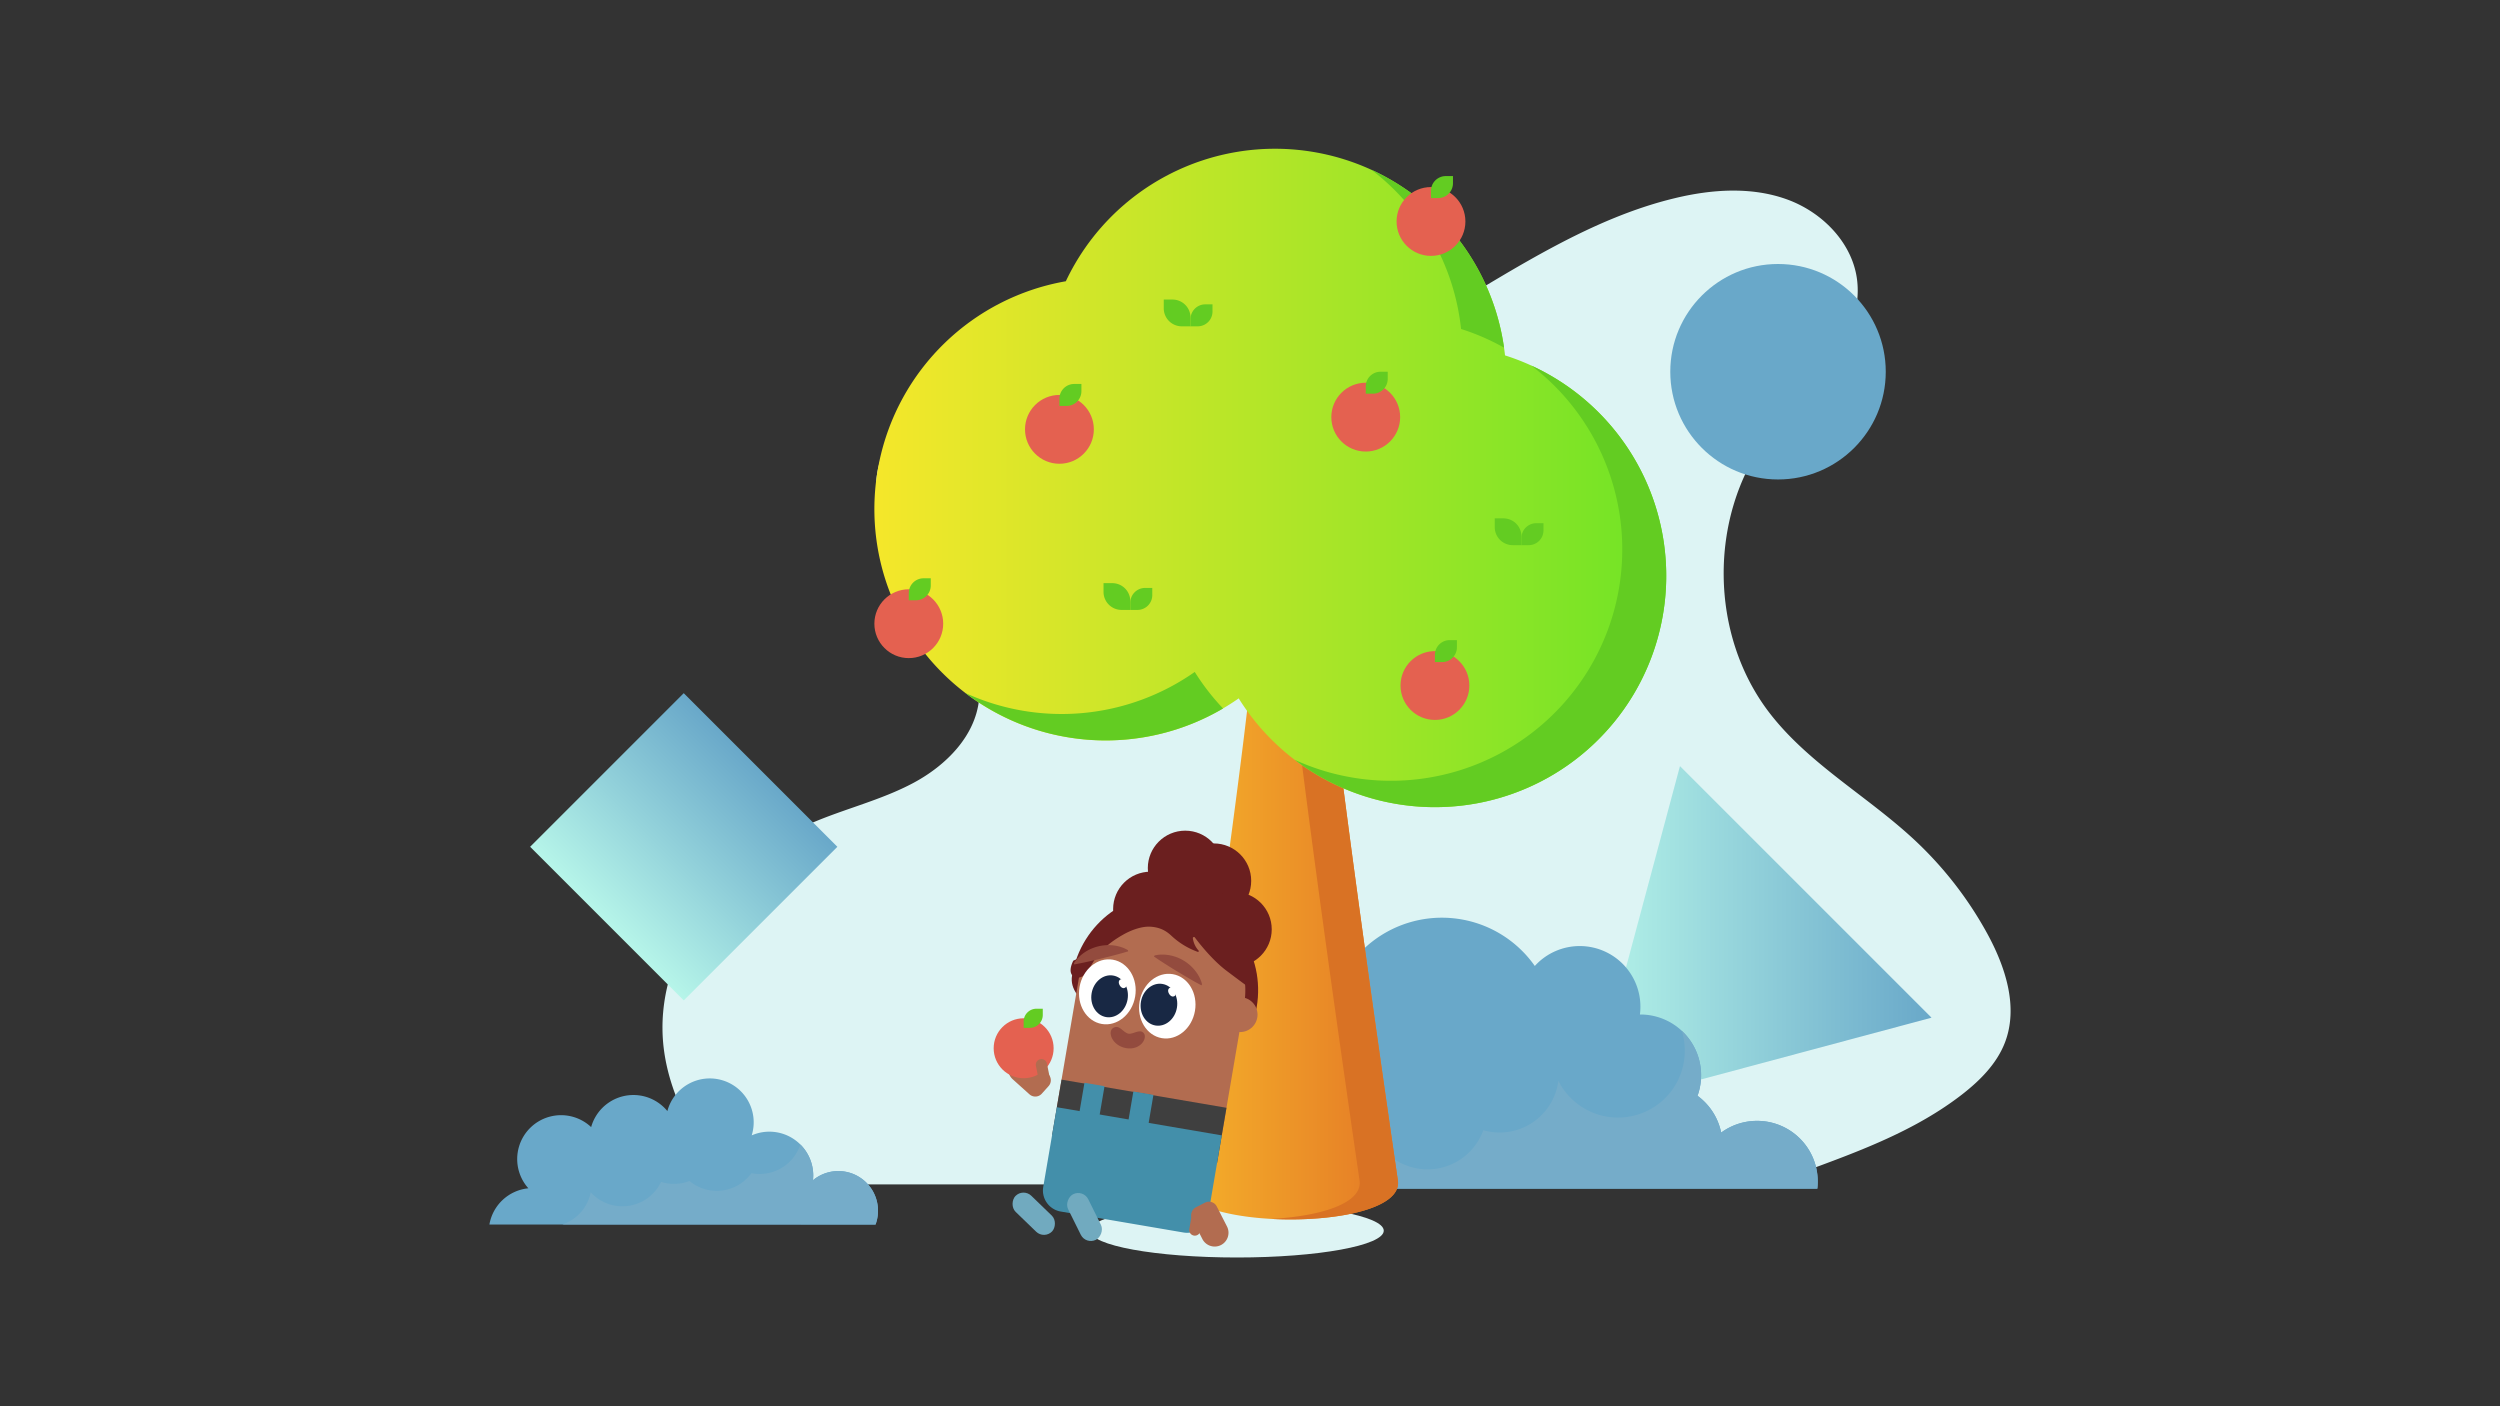 <svg xmlns="http://www.w3.org/2000/svg" xmlns:xlink="http://www.w3.org/1999/xlink" data-name="Layer 1" viewBox="0 0 1920 1080"><rect x="0" y="0" width="1920" height="1080" fill="#333333" stroke="none"/><defs><linearGradient id="a" x1="11290.79" x2="11224.18" y1="7693.43" y2="7948.81" gradientTransform="rotate(-104.62 3561.289 8097.512)" gradientUnits="userSpaceOnUse"><stop offset="0" stop-color="#b6f5e9"/><stop offset="1" stop-color="#69a8c9"/></linearGradient><linearGradient id="b" x1="899.89" x2="1396.04" y1="808.87" y2="808.87" xlink:href="#a"/><linearGradient id="c" x1="6023.31" x2="6190.14" y1="1130" y2="1130" gradientTransform="translate(-5581.62 -479.67)" xlink:href="#a"/><linearGradient id="d" x1="907.64" x2="1073.72" y1="689.4" y2="689.4" gradientUnits="userSpaceOnUse"><stop offset="0" stop-color="#f5b12a"/><stop offset="1" stop-color="#e47826"/></linearGradient><linearGradient id="e" x1="671.52" x2="1279.67" y1="367.08" y2="367.08" gradientUnits="userSpaceOnUse"><stop offset="0" stop-color="#f5e72a"/><stop offset="1" stop-color="#6fe426"/></linearGradient><linearGradient id="f" x1="1282.78" x2="1448.26" y1="285.49" y2="285.49" xlink:href="#a"/><linearGradient id="g" x1="375.87" x2="674.34" y1="884.32" y2="884.32" xlink:href="#a"/></defs><ellipse cx="949.96" cy="945.17" fill="#ddf4f4" rx="112.77" ry="20.59"/><path fill="#ddf4f4" d="M558.35,909.61h800.52c51.27-19.44,104.45-35.48,147.57-68.73,14-10.83,27.16-23.9,33.45-40.48,10.35-27.28.23-58-13.8-83.64a286,286,0,0,0-55.16-71.12c-36.39-34.1-81.86-58.85-112.19-98.44-45.66-59.62-46.71-149.43-2.46-210.1,28.26-38.75,75-73.21,70.1-120.92-3-29-26.48-53.06-53.86-63s-57.82-7.83-86.16-1c-128.11,30.78-228.84,151.25-360.59,152.14-33.2.23-65.86-7.44-98.75-11.94s-67.47-5.62-98.16,7-56.46,42-56,75.21c1,62,85.81,101.56,79,163.15-3.11,27.91-25.5,50.22-50.26,63.48s-52.53,19.79-78.32,30.9c-67.91,29.26-122.43,99.45-113.54,172.85C514.42,843.56,535.32,878.23,558.35,909.61Z"/><polygon fill="url(#a)" points="1219.49 852.3 1483.41 781.58 1290.21 588.37 1219.49 852.3"/><path fill="#61bec5" d="M908.39,866.56a52.42,52.42,0,0,1-22.48,43.05h100a36.45,36.45,0,0,1-13-36.77A37.49,37.49,0,0,0,956.25,893a70,70,0,0,0-47.93-29C908.36,864.84,908.39,865.7,908.39,866.56Z"/><path fill="url(#b)" d="M1349.43,860.83a46.41,46.41,0,0,0-27.56,9,46.59,46.59,0,0,0-18.17-28.26,46.63,46.63,0,0,0-43.84-62.43h-.4a46.6,46.6,0,0,0-80.73-37.28A87.18,87.18,0,0,0,1020.21,792c0,1.87.08,3.73.19,5.58A46.61,46.61,0,0,0,958.51,863a46.64,46.64,0,0,0-58,29.18l-.6.07V912.9h495.82a46.54,46.54,0,0,0-46.28-52.07Z"/><path fill="#75acc9" d="M1349.43,860.83a46.41,46.41,0,0,0-27.56,9,46.59,46.59,0,0,0-18.17-28.26,46.61,46.61,0,0,0-12.16-50,51.28,51.28,0,0,1-94.73,38.45A45.45,45.45,0,0,1,1139.17,868,45.5,45.5,0,0,1,1064,884.55a45.49,45.49,0,0,1-53.64.48,45.52,45.52,0,0,1-16.68,27.87h402a46.54,46.54,0,0,0-46.28-52.07Z"/><rect width="166.84" height="166.84" x="441.69" y="566.92" fill="url(#c)" transform="rotate(-45 525.098 650.337)"/><path fill="url(#d)" d="M1073.58,906.6c5.85,40.19-171.66,39.59-165.8,0s51.94-346.5,58-440.85a25.07,25.07,0,0,1,25-23.47h0a25.09,25.09,0,0,1,25,23.19C1023,559.41,1067.74,866.41,1073.58,906.6Z"/><path fill="#d97224" d="M1073.58,906.6c-5.84-40.19-50.62-347.19-57.74-441.13a25.09,25.09,0,0,0-25-23.19h0a24.92,24.92,0,0,0-14.73,4.79,25,25,0,0,1,10.28,18.4c7.12,93.94,51.9,400.94,57.74,441.13,2.58,17.71-30.45,27.5-67.7,29.52C1023.46,938.67,1076.83,928.93,1073.58,906.6Z"/><path fill="url(#e)" d="M1155.85,272.94A177.67,177.67,0,0,0,818.56,216,177.65,177.65,0,1,0,951.32,536.34a177.66,177.66,0,1,0,204.53-263.4Z"/><path fill="#63cc22" d="M1122.1 252.65a176.51 176.51 0 0133 14.34 177.84 177.84 0 00-101.93-136.65A177.42 177.42 0 011122.1 252.65zM1176 280.73A177.66 177.66 0 01994.34 583.54 177.65 177.65 0 101176 280.73zM917.57 516.05a177.82 177.82 0 01-176.11 16.21A177.7 177.7 0 00939.3 544.1 177.74 177.74 0 01917.57 516.05z"/><circle cx="697.95" cy="479" r="26.43" fill="#e46150"/><path fill="#63cc22" d="M709.31,444.13h5.52a0,0,0,0,1,0,0v5.52A11.36,11.36,0,0,1,703.46,461h-5.52a0,0,0,0,1,0,0v-5.52A11.36,11.36,0,0,1,709.31,444.13Z"/><circle cx="813.64" cy="329.74" r="26.43" fill="#e46150"/><path fill="#63cc22" d="M825,294.88h5.52a0,0,0,0,1,0,0v5.52a11.36,11.36,0,0,1-11.36,11.36h-5.52a0,0,0,0,1,0,0v-5.52A11.36,11.36,0,0,1,825,294.88Z"/><circle cx="1102.03" cy="526.48" r="26.43" fill="#e46150"/><path fill="#63cc22" d="M1113.39,491.61h5.52a0,0,0,0,1,0,0v5.52a11.36,11.36,0,0,1-11.36,11.36H1102a0,0,0,0,1,0,0V503A11.36,11.36,0,0,1,1113.39,491.61Z"/><circle cx="1099" cy="170.09" r="26.43" fill="#e46150"/><path fill="#63cc22" d="M1110.36,135.23h5.52a0,0,0,0,1,0,0v5.52a11.36,11.36,0,0,1-11.36,11.36H1099a0,0,0,0,1,0,0v-5.52A11.36,11.36,0,0,1,1110.36,135.23Z"/><circle cx="1048.89" cy="320.36" r="26.43" fill="#e46150"/><path fill="#63cc22" d="M1060.25,285.49h5.52a0,0,0,0,1,0,0V291a11.36,11.36,0,0,1-11.36,11.36h-5.52a0,0,0,0,1,0,0v-5.52A11.36,11.36,0,0,1,1060.25,285.49Z"/><path fill="#6b1f1f" d="M965.13,773.55c-6.93,40.61-148.73,16.4-141.8-24.21s44.3-68.09,83.45-61.41S972.07,733,965.13,773.55Z"/><circle cx="883.61" cy="698.18" r="28.73" fill="#6b1f1f"/><circle cx="910.25" cy="666.68" r="28.73" fill="#6b1f1f"/><circle cx="932.19" cy="676.48" r="28.73" fill="#6b1f1f"/><circle cx="947.96" cy="713.73" r="28.73" fill="#6b1f1f"/><circle cx="913.12" cy="720.33" r="28.73" fill="#6b1f1f"/><circle cx="952.4" cy="779.25" r="13.38" fill="#b26c50"/><path fill="#b26c50" d="M889,696h0a64.25,64.25,0,0,1,64.25,64.25v102a0,0,0,0,1,0,0H824.75a0,0,0,0,1,0,0v-102A64.25,64.25,0,0,1,889,696Z" transform="rotate(9.69 888.886 779.053)"/><rect width="39.13" height="17.25" x="774.29" y="923.52" fill="#71aabf" rx="8.62" transform="rotate(44.03 793.868 932.218)"/><rect width="128.51" height="43" x="810.76" y="839.64" fill="#3f3f3f" transform="rotate(9.69 874.858 860.982)"/><rect width="15.64" height="43" x="866.71" y="839.26" fill="#438faa" transform="rotate(9.69 874.41 860.605)"/><rect width="15.64" height="43" x="829.15" y="832.56" fill="#438faa" transform="rotate(9.69 836.83 853.928)"/><path fill="#438faa" d="M804.16,860.58H932.66a0,0,0,0,1,0,0v62.05a16.42,16.42,0,0,1-16.42,16.42H820.58a16.42,16.42,0,0,1-16.42-16.42V860.58A0,0,0,0,1,804.16,860.58Z" transform="rotate(9.69 868.276 899.683)"/><path fill="#6b1f1f" d="M824.28,737.79c-1.79,3.65-3.26,8.5-.63,11.42,2.22,2.47,6.3,1.9,8.92-.2s4.19-5.31,5.9-8.29c6-10.52,14-17.22,24.28-23,4.21-2.38,13-6.53,21-6,10.2.7,14.54,5.82,17.38,8.29a58.65,58.65,0,0,0,18.68,11,.61.61,0,0,0,.67-1,17.58,17.58,0,0,1-4.37-9.45.86.86,0,0,1,1.54-.6c3.85,5.21,13.89,17.76,24.48,25.7,6.56,4.92,15.25,11.54,22,16.12,2.5-8.06.71-17-3.15-24.29s-9.62-13.21-15.48-18.8c-11.3-10.77-23.69-20.94-38.35-25.48A59.42,59.42,0,0,0,861.62,698a66.8,66.8,0,0,0-30.53,36.77"/><path fill="#934b3e" d="M866.76,793.89c3.5.6,9-4.24,11.79-.24s-2.87,13.17-13.68,11.32-14.71-12.79-9.84-15.59S862.53,793.17,866.76,793.89Z"/><ellipse cx="845.74" cy="764.03" fill="#fff" rx="24.93" ry="21.57" transform="matrix(.17 -.99 .99 .17 -49.73 1469.13)"/><ellipse cx="852.15" cy="765.13" fill="#182844" rx="16.18" ry="14.01" transform="rotate(-80.31 852.182 765.131)"/><ellipse cx="862.18" cy="755.43" fill="#fff" rx="2.58" ry="3.66" transform="rotate(-30.38 862.216 755.44)"/><ellipse cx="896.45" cy="772.69" fill="#fff" rx="24.93" ry="21.57" transform="rotate(-80.31 896.484 772.694)"/><ellipse cx="890.04" cy="771.6" fill="#182844" rx="16.18" ry="14.01" transform="rotate(-80.31 890.063 771.599)"/><ellipse cx="900.07" cy="761.9" fill="#fff" rx="2.58" ry="3.66" transform="rotate(-30.38 900.104 761.91)"/><path fill="#934b3e" d="M886.76 733.8a24.92 24.92 0 016.65-.67 30.69 30.69 0 015.81.7 32.61 32.61 0 0110 4 33.5 33.5 0 018.19 7.06 32 32 0 013.3 4.83 25.54 25.54 0 012.47 6.2l-.5.82L918 754.22l-4.62-2.66c-3.08-1.78-6.12-3.63-9.17-5.44s-6.06-3.73-9.06-5.64l-4.49-2.89-4.43-3zM824.77 739.78A25.38 25.38 0 01829 734.6a31.73 31.73 0 014.61-3.61 33.2 33.2 0 0120.73-5 31 31 0 015.75 1.08 25.61 25.61 0 016.13 2.63l.23.94-5.12 1.49-5.15 1.39c-3.44.92-6.89 1.76-10.34 2.64s-6.92 1.65-10.39 2.41l-5.21 1.13-5.24 1z"/><rect width="39.13" height="17.25" x="813.27" y="926" fill="#71aabf" rx="8.62" transform="rotate(63.64 832.845 934.705)"/><path fill="#b26c50" d="M925.9,923.59h7.81a6.71,6.71,0,0,1,6.71,6.71v17.26a10.61,10.61,0,0,1-10.61,10.61h0a10.61,10.61,0,0,1-10.61-10.61V930.3a6.71,6.71,0,0,1,6.71-6.71Z" transform="rotate(-27.08 929.661 940.784)"/><path fill="#b26c50" d="M915,931.7h6.72a1,1,0,0,1,1,1v12a4.32,4.32,0,0,1-4.32,4.32h0a4.32,4.32,0,0,1-4.32-4.32v-12a1,1,0,0,1,1-1Z" transform="rotate(9.69 918.228 940.185)"/><path fill="#b26c50" d="M786,808.21h7.81a6.71,6.71,0,0,1,6.71,6.71v17.26a10.61,10.61,0,0,1-10.61,10.61h0a10.61,10.61,0,0,1-10.61-10.61V814.92a6.71,6.71,0,0,1,6.71-6.71Z" transform="rotate(131.95 789.886 825.475)"/><circle cx="786.16" cy="805.06" r="23.02" fill="#e46150"/><path fill="#63cc22" d="M796.05,774.69h4.8a0,0,0,0,1,0,0v4.8a9.89,9.89,0,0,1-9.89,9.89h-4.8a0,0,0,0,1,0,0v-4.8A9.89,9.89,0,0,1,796.05,774.69Z"/><path fill="#b26c50" d="M797.38,813.27h6.72a1,1,0,0,1,1,1v12a4.32,4.32,0,0,1-4.32,4.32h0a4.32,4.32,0,0,1-4.32-4.32v-12A1,1,0,0,1,797.38,813.27Z" transform="rotate(168.71 800.725 821.934)"/><path fill="#63cc22" d="M925.68,233.74h5.52a0,0,0,0,1,0,0v5.52a11.36,11.36,0,0,1-11.36,11.36h-5.52a0,0,0,0,1,0,0V245.1A11.36,11.36,0,0,1,925.68,233.74Z"/><path fill="#63cc22" d="M893.76,230.05h6.72a13.84,13.84,0,0,1,13.84,13.84v6.72a0,0,0,0,1,0,0H907.6a13.84,13.84,0,0,1-13.84-13.84v-6.72A0,0,0,0,1,893.76,230.05Z" transform="rotate(180 904.04 240.335)"/><path fill="#63cc22" d="M879.43,451.54h5.52a0,0,0,0,1,0,0v5.52a11.36,11.36,0,0,1-11.36,11.36h-5.52a0,0,0,0,1,0,0V462.9A11.36,11.36,0,0,1,879.43,451.54Z"/><path fill="#63cc22" d="M847.51,447.85h6.72a13.84,13.84,0,0,1,13.84,13.84v6.72a0,0,0,0,1,0,0h-6.72a13.84,13.84,0,0,1-13.84-13.84v-6.72A0,0,0,0,1,847.51,447.85Z" transform="rotate(180 857.79 458.135)"/><path fill="#63cc22" d="M1179.88,401.82h5.52a0,0,0,0,1,0,0v5.52A11.36,11.36,0,0,1,1174,418.69h-5.52a0,0,0,0,1,0,0v-5.52A11.36,11.36,0,0,1,1179.88,401.82Z"/><path fill="#63cc22" d="M1148,398.13h6.72A13.84,13.84,0,0,1,1168.52,412v6.72a0,0,0,0,1,0,0h-6.72A13.84,13.84,0,0,1,1148,404.85v-6.72A0,0,0,0,1,1148,398.13Z" transform="rotate(180 1158.24 408.41)"/><circle cx="1365.52" cy="285.49" r="82.74" fill="url(#f)"/><path fill="url(#g)" d="M615.31,940.42h57.11a30.47,30.47,0,0,0-48.06-34,32.82,32.82,0,0,0,.22-3.6,33.71,33.71,0,0,0-47.27-30.85,33.71,33.71,0,1,0-64.77-18.66A33.71,33.71,0,0,0,454,865.61a33.7,33.7,0,0,0-48.22,47,33.71,33.71,0,0,0-29.92,27.82H615.31Z"/><path fill="#75acc9" d="M615.31,940.42h57.11a30.47,30.47,0,0,0-48.06-34,32.82,32.82,0,0,0,.22-3.6,33.62,33.62,0,0,0-9.9-23.86A32.9,32.9,0,0,1,577.09,901a32.88,32.88,0,0,1-47.59,6,33,33,0,0,1-21.81.71,32.9,32.9,0,0,1-54,8,32.91,32.91,0,0,1-21.79,24.68H615.31Z"/></svg>